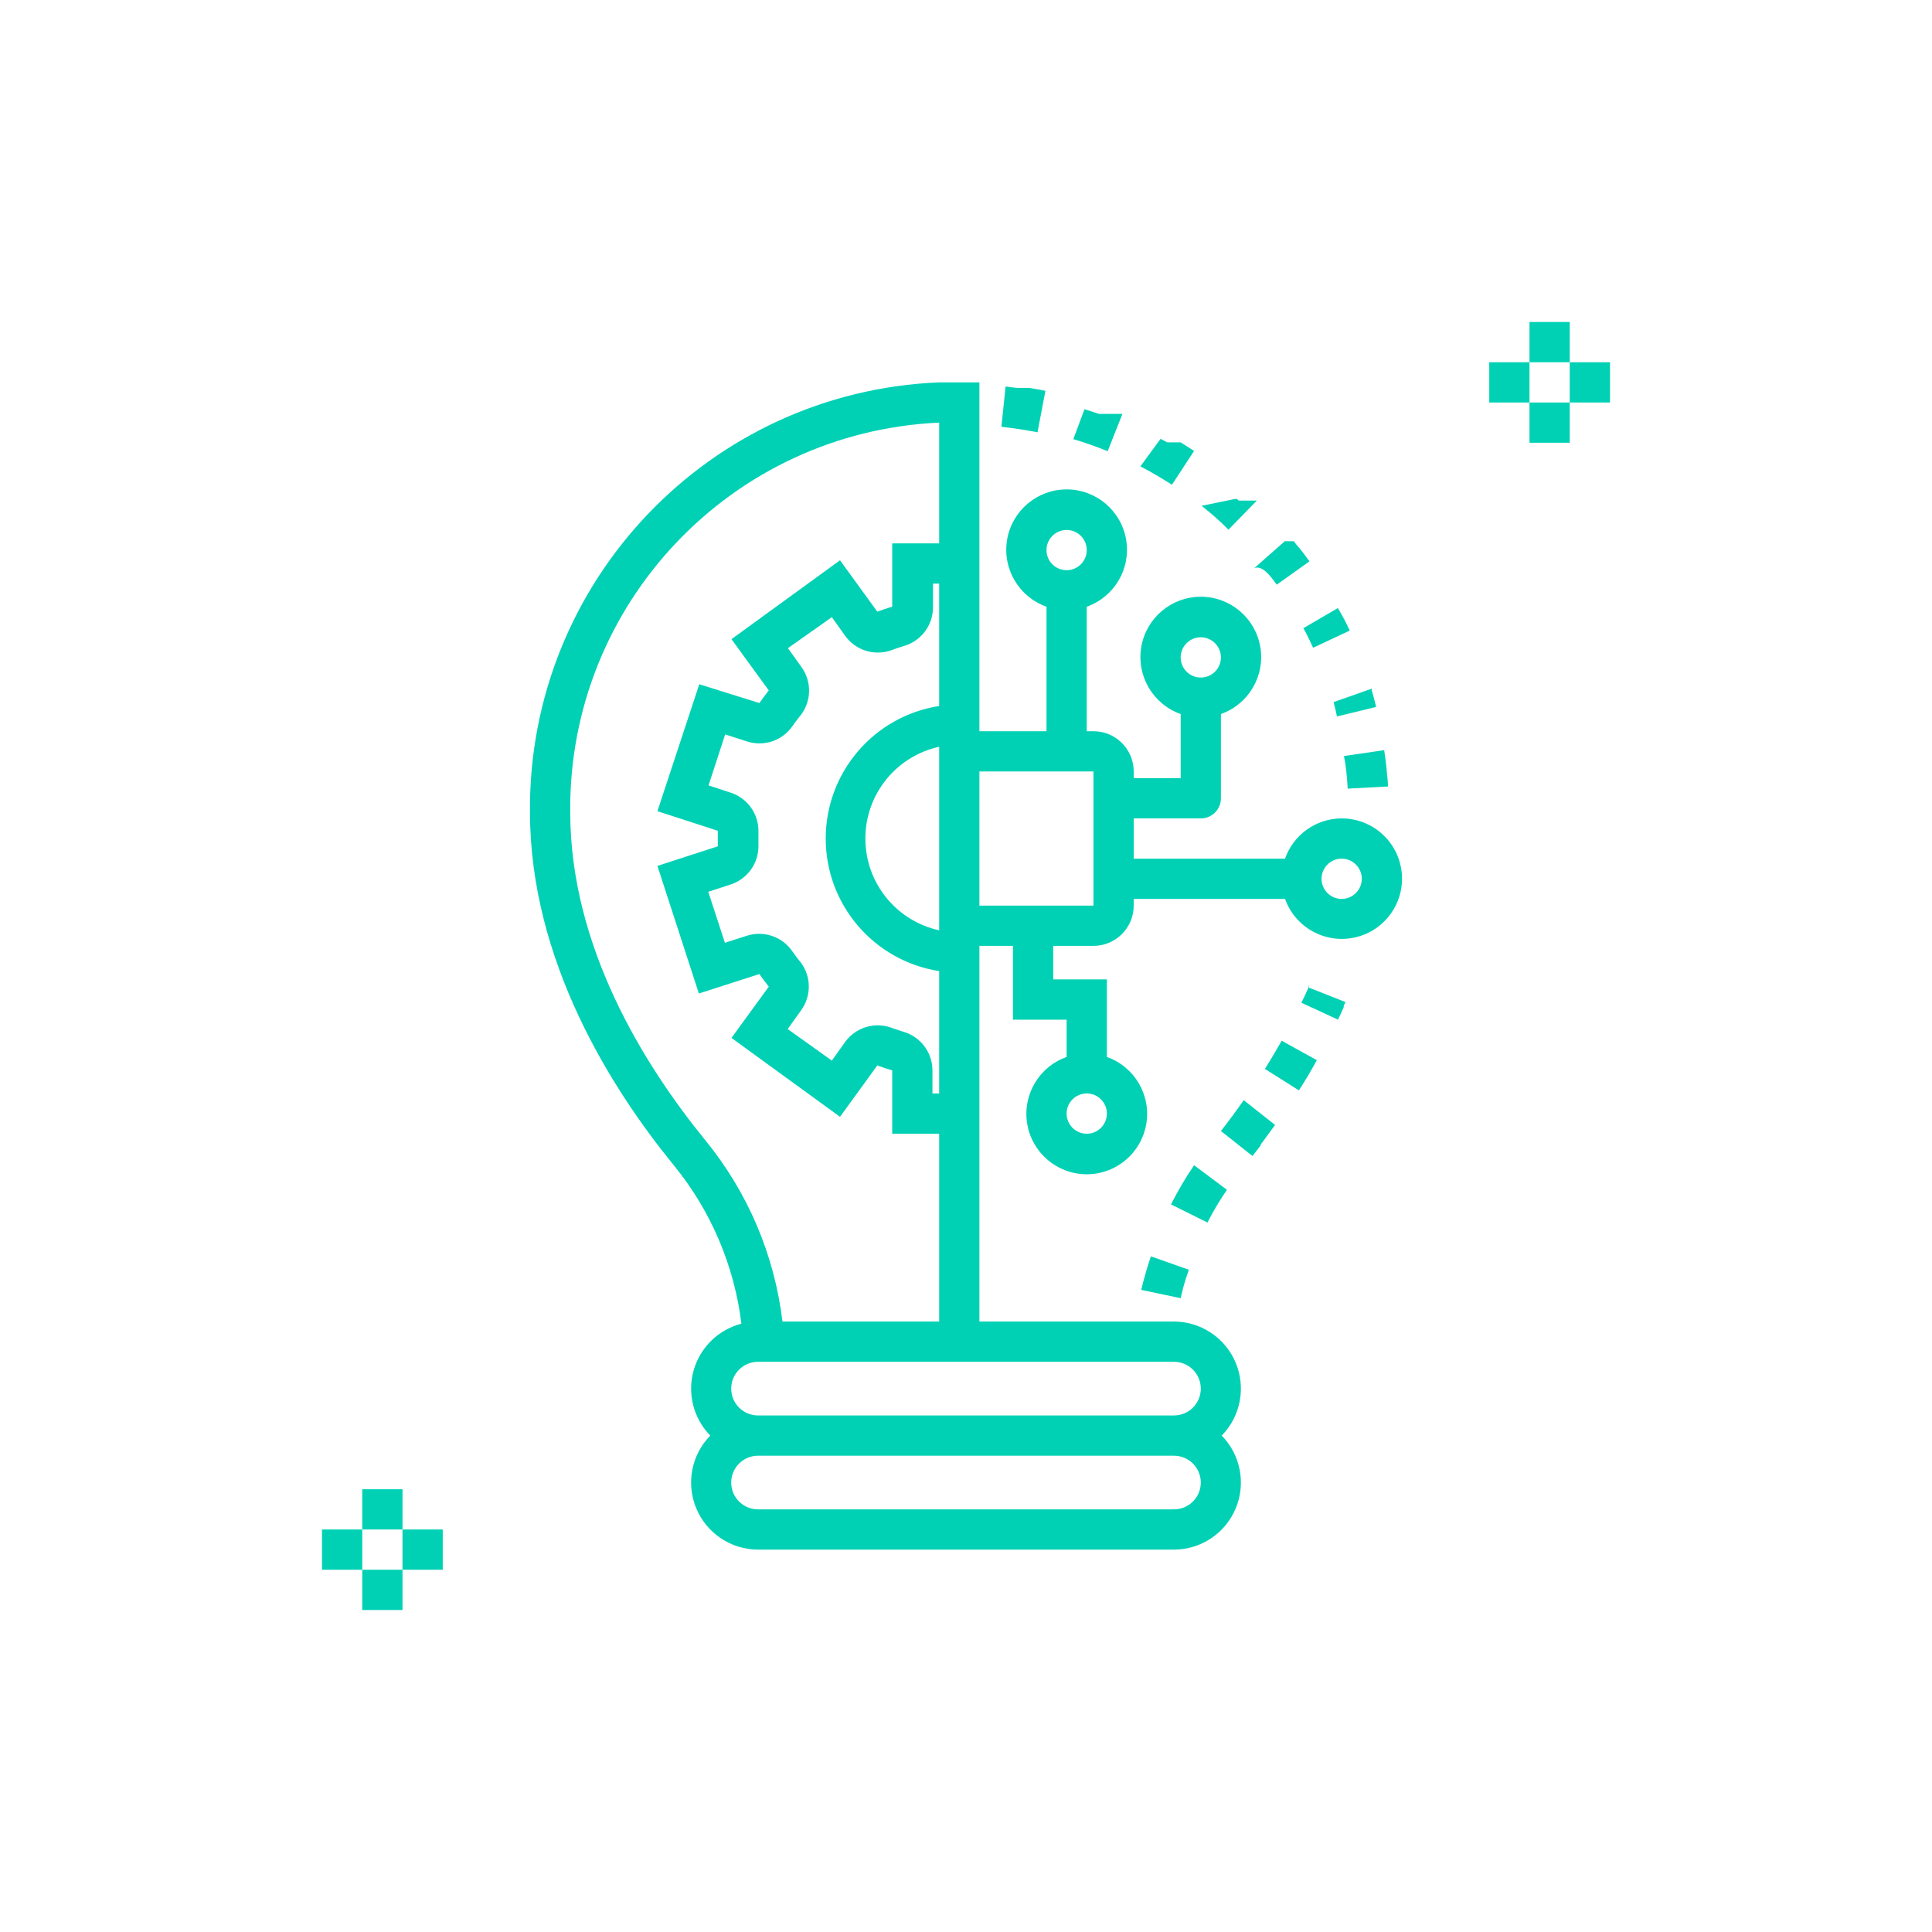 <svg width="144" height="144" viewBox="0 0 144 144" fill="none" xmlns="http://www.w3.org/2000/svg">
<path fill-rule="evenodd" clip-rule="evenodd" d="M89 33.61C88.66 33.39 88.32 33.17 88 32.97V32.97V32.97H87L86.5 32.71L85 34.76C85.8 35.18 86.59 35.64 87.35 36.13L89 33.61Z" fill="#00D1B4"/>
<path fill-rule="evenodd" clip-rule="evenodd" d="M83.66 30.85H83.56H83.4H83.35H81.92L80.83 30.5L80 32.73C80.86 32.99 81.73 33.29 82.56 33.63L83.66 30.85Z" fill="#00D1B4"/>
<path fill-rule="evenodd" clip-rule="evenodd" d="M77.92 29.13C77.51 29.05 77.09 28.97 76.68 28.91H75.76L74.95 28.81L74.64 31.81C75.54 31.91 76.45 32.05 77.33 32.22L77.92 29.13Z" fill="#00D1B4"/>
<path fill-rule="evenodd" clip-rule="evenodd" d="M91 84.3L93.35 86.16L93.51 85.96V85.96V85.96L93.96 85.38V85.38V85.31V85.31C94.32 84.85 94.68 84.31 95.04 83.85L92.7 82C92.153 82.787 91.587 83.553 91 84.3Z" fill="#00D1B4"/>
<path fill-rule="evenodd" clip-rule="evenodd" d="M100.45 58.78L103.45 58.62C103.45 58.2 103.39 57.79 103.35 57.38V57.38V57.32V57.32V57.32V57.32V57.32V57.32V57.32V57.32V57.32V57.32V57.32V57.32V57.32V57.32V57.32V57.32V57.32V57.32V57.32V57.32C103.303 56.853 103.243 56.383 103.17 55.91L100.17 56.35C100.31 57 100.4 57.88 100.45 58.78Z" fill="#00D1B4"/>
<path fill-rule="evenodd" clip-rule="evenodd" d="M93.68 37.31V37.31V37.31H93.61V37.31H93.54V37.31H93.29V37.31H93.18V37.31H93V37.31H92.89V37.31H92.79V37.31V37.31V37.31V37.31V37.31V37.31V37.31H92.64V37.31V37.31V37.31V37.31V37.31V37.31V37.31V37.31V37.31V37.31V37.31V37.31V37.31V37.31V37.31H92.33V37.31L92.19 37.19V37.19V37.19V37.19V37.19V37.19V37.19H92.04V37.19V37.19V37.19V37.19L89.56 37.7C90.27 38.26 90.96 38.86 91.56 39.48L93.68 37.31Z" fill="#00D1B4"/>
<path fill-rule="evenodd" clip-rule="evenodd" d="M95.16 43.58L97.6 41.84C97.29 41.41 96.97 40.98 96.6 40.56V40.56L96.54 40.48V40.48L96.43 40.34V40.34V40.34V40.34V40.34V40.34V40.34V40.34V40.34H96.3V40.34V40.34V40.34H96V40.34H95.76L93.49 42.34C94.07 42.13 94.64 42.85 95.16 43.58Z" fill="#00D1B4"/>
<path fill-rule="evenodd" clip-rule="evenodd" d="M97.87 48.28L100.6 47L100.33 46.43V46.43V46.43V46.43V46.43V46.43V46.43V46.43V46.43V46.43V46.43V46.43V46.43V46.43V46.43V46.43V46.43V46.43V46.43V46.43V46.43V46.43V46.43V46.43V46.43V46.43V46.43V46.43V46.43V46.43V46.43V46.43V46.43V46.43V46.43V46.43V46.43V46.43V46.43V46.43V46.43V46.43V46.43V46.43V46.43V46.43V46.43V46.43V46.43V46.43V46.43V46.43V46.43V46.43V46.43V46.43V46.43V46.43V46.43V46.43V46.43V46.43V46.43V46.43V46.43V46.43V46.43V46.43V46.43V46.43V46.43V46.43V46.43V46.43V46.43V46.43C100.14 46.06 99.94 45.69 99.72 45.32L97.13 46.83C97.08 46.65 97.5 47.46 97.87 48.28Z" fill="#00D1B4"/>
<path fill-rule="evenodd" clip-rule="evenodd" d="M99.65 53.4L102.57 52.69V52.69V52.69V52.69C102.47 52.27 102.36 51.85 102.24 51.44V51.44V51.44V51.44V51.33V51.33V51.33V51.33V51.33V51.33V51.33V51.33V51.33V51.33V51.33V51.33V51.33V51.33V51.33V51.33V51.33V51.33V51.33V51.33V51.33V51.33V51.33V51.33V51.33V51.33V51.33V51.33V51.33V51.33V51.33V51.33V51.33V51.33V51.33V51.33V51.33V51.33V51.33V51.33V51.33V51.33V51.33V51.33V51.33V51.33V51.33V51.33V51.33V51.33V51.33V51.33V51.33V51.33V51.33V51.33V51.33V51.33V51.33V51.33V51.33V51.33V51.33V51.33V51.33V51.33V51.33V51.33V51.33V51.33V51.33V51.33V51.33V51.33L99.4 52.33C99.491 52.685 99.574 53.042 99.65 53.4V53.4Z" fill="#00D1B4"/>
<path fill-rule="evenodd" clip-rule="evenodd" d="M94.28 79.67L96.81 81.27C97.04 80.92 97.27 80.55 97.49 80.18V80.18V80.18V80.18V80.18V80.18V80.18V80.18V80.18V80.18V80.18V80.18V80.18V80.18V80.18V80.18V80.18V80.18V80.18V80.18V80.18V80.18V80.18V80.18V80.18V80.18V80.18V80.18C97.71 79.8 97.93 79.42 98.15 79.02L95.53 77.57C95.28 78 94.79 78.86 94.28 79.67Z" fill="#00D1B4"/>
<path fill-rule="evenodd" clip-rule="evenodd" d="M97 74.74L99.73 76L100.15 75.08V75.08V75.08V75.08V75.08V75.08V75.08V75.08V75.08V75.08V75.08V75.08V75.08V75.08V75.08V75.08V75.08V75.08V75.08V75.08V75.08V75.08V75.08V75.08V75.08V75.08V75.08V75.08V75.08V75.08V75.08V75.08V75.08V75.08V75.08V75.08V75.08V75.08V75.08V75.08V75.08V75.08V75.08V75.08V75.08V75.08V75.08V75.08V75.03V75.03V75.03V75.03V75.03V75.03V75.03V75.03V75.03V75.03V75.03V75.03V75.03V75.03V75.03V75.03V75.03V75.03V75.03V75.03V75.03V75.03V75.03V75.03V75.03V75.03V75.03V75.03V75.03V75.03V75.03V75.03V75.03V75.03V75.03V75.03C100.15 74.92 100.24 74.8 100.29 74.69L97.5 73.59C97.8 73 97.42 73.89 97 74.74Z" fill="#00D1B4"/>
<path fill-rule="evenodd" clip-rule="evenodd" d="M85.06 96.14L88 96.76L88.06 96.49V96.49V96.49V96.49V96.49V96.49V96.49V96.49V96.49V96.49V96.49V96.49C88.15 96.11 88.25 95.73 88.37 95.35V95.35V95.35V95.35V95.35V95.35V95.35V95.35V95.35V95.35V95.35V95.35L88.61 94.64L85.78 93.64C85.502 94.462 85.261 95.296 85.06 96.14V96.14Z" fill="#00D1B4"/>
<path fill-rule="evenodd" clip-rule="evenodd" d="M90.12 90.88V90.88V90.88V90.88V90.88V90.88C90.519 90.121 90.963 89.386 91.45 88.68L89 86.85C88.362 87.784 87.787 88.759 87.28 89.77L90 91.12L90.12 90.88Z" fill="#00D1B4"/>
<path fill-rule="evenodd" clip-rule="evenodd" d="M100 61C98.099 61.004 96.408 62.206 95.78 64H84.5V61H89.5C90.328 61 91 60.328 91 59.5V53.22C93.066 52.489 94.306 50.377 93.935 48.216C93.564 46.056 91.692 44.477 89.5 44.477C87.308 44.477 85.435 46.056 85.065 48.216C84.694 50.377 85.934 52.489 88 53.22V58H84.5V57.5C84.5 55.843 83.157 54.5 81.5 54.5H81V45.22C83.066 44.489 84.306 42.377 83.935 40.216C83.564 38.056 81.692 36.477 79.5 36.477C77.308 36.477 75.435 38.056 75.065 40.216C74.694 42.377 75.934 44.489 78 45.22V54.5H73V28.5H71.5H70C52.867 29.195 39.373 43.353 39.5 60.5C39.5 71.61 45.59 81.19 50.26 86.9C52.999 90.272 54.732 94.348 55.26 98.66C53.532 99.107 52.173 100.441 51.694 102.161C51.216 103.881 51.691 105.725 52.94 107C51.532 108.436 51.122 110.576 51.899 112.432C52.676 114.287 54.489 115.496 56.5 115.5H87.5C89.511 115.496 91.324 114.287 92.101 112.432C92.878 110.576 92.468 108.436 91.06 107C92.468 105.564 92.878 103.424 92.101 101.568C91.324 99.713 89.511 98.504 87.5 98.5H73V70.5H75.5V76H79.5V78.78C77.434 79.511 76.194 81.624 76.565 83.784C76.935 85.944 78.808 87.523 81 87.523C83.192 87.523 85.064 85.944 85.435 83.784C85.806 81.624 84.566 79.511 82.5 78.78V73H78.5V70.5H81.5C83.157 70.5 84.5 69.157 84.5 67.5V67H95.78C96.548 69.15 98.806 70.381 101.029 69.862C103.252 69.344 104.732 67.24 104.468 64.972C104.205 62.705 102.283 60.996 100 61ZM89.5 47.5C90.328 47.5 91 48.172 91 49C91 49.828 90.328 50.5 89.5 50.5C88.671 50.5 88 49.828 88 49C88 48.172 88.671 47.5 89.5 47.5ZM81 41C81 40.172 80.328 39.5 79.5 39.5C78.671 39.5 78 40.172 78 41C78 41.828 78.671 42.5 79.5 42.5C80.328 42.5 81 41.828 81 41ZM81 84.5C80.171 84.5 79.5 83.828 79.5 83C79.5 82.172 80.171 81.5 81 81.5C81.828 81.5 82.5 82.172 82.5 83C82.5 83.828 81.828 84.5 81 84.5ZM66.545 76.638L66.545 76.638L66.545 76.638L66.545 76.638L66.545 76.638C66.791 76.727 67.06 76.824 67.33 76.9C68.614 77.27 69.499 78.444 69.5 79.78V81.5H70V72.38C65.132 71.619 61.544 67.427 61.544 62.5C61.544 57.574 65.132 53.381 70 52.62V43.5H69.54V45.27C69.539 46.606 68.654 47.78 67.37 48.15C67.1 48.226 66.831 48.323 66.585 48.412L66.585 48.412L66.585 48.412L66.45 48.46C65.192 48.915 63.785 48.483 63 47.4L62 46L58.73 48.31L59.73 49.71C60.517 50.792 60.493 52.265 59.67 53.32L59.6 53.4L59.539 53.48L59.492 53.541C59.342 53.737 59.201 53.922 59.08 54.1C58.328 55.202 56.938 55.675 55.67 55.26L54.05 54.74L52.81 58.54L54.46 59.08C55.726 59.492 56.569 60.689 56.53 62.02V62.38V62.52V62.64V63C56.562 64.332 55.71 65.526 54.44 65.93L52.79 66.47L54.03 70.27L55.65 69.75C56.918 69.335 58.308 69.808 59.06 70.91C59.181 71.088 59.322 71.272 59.472 71.469L59.522 71.534L59.58 71.61L59.65 71.69C60.473 72.745 60.497 74.218 59.71 75.3L58.71 76.7L62 79.05L63 77.65C63.78 76.585 65.164 76.155 66.41 76.59L66.545 76.638ZM64.5 62.5C64.499 59.211 66.787 56.365 70 55.66V69.34C66.787 68.635 64.499 65.789 64.5 62.5ZM56.5 112.5H87.5C88.605 112.5 89.5 111.605 89.5 110.5C89.5 109.395 88.605 108.5 87.5 108.5H56.5C55.395 108.5 54.5 109.395 54.5 110.5C54.5 111.605 55.395 112.5 56.5 112.5ZM87.5 101.5C88.605 101.5 89.5 102.395 89.5 103.5C89.5 104.605 88.605 105.5 87.5 105.5H56.5C55.395 105.5 54.5 104.605 54.5 103.5C54.5 102.395 55.395 101.5 56.5 101.5H87.5ZM58.32 98.5H70V84.5H66.5V79.78C66.12 79.67 65.76 79.55 65.39 79.41L62.61 83.24L54.52 77.36L57.3 73.54C57.06 73.23 56.82 72.92 56.6 72.6L52.09 74.05L49 64.54L53.5 63.08V62.5V61.92L49 60.46L52.12 51L56.6 52.4C56.82 52.08 57.06 51.77 57.3 51.46L54.52 47.64L62.61 41.76L65.39 45.59C65.76 45.45 66.12 45.33 66.5 45.22V40.5H70V31.5C54.526 32.199 42.377 45.011 42.5 60.5C42.5 70.56 48 79.38 52.58 85C55.737 88.863 57.728 93.546 58.32 98.5ZM81.5 67.5H73V57.5H81.5V67.5ZM98.5 65.5C98.5 66.328 99.171 67 100 67C100.828 67 101.5 66.328 101.5 65.5C101.5 64.672 100.828 64 100 64C99.171 64 98.5 64.672 98.5 65.5Z" fill="#00D1B4"/>
<rect x="114" y="24" width="3" height="3" fill="#00D1B4"/>
<rect x="117" y="27" width="3" height="3" fill="#00D1B4"/>
<rect x="111" y="27" width="3" height="3" fill="#00D1B4"/>
<rect x="114" y="30" width="3" height="3" fill="#00D1B4"/>
<rect x="27" y="111" width="3" height="3" fill="#00D1B4"/>
<rect x="30" y="114" width="3" height="3" fill="#00D1B4"/>
<rect x="24" y="114" width="3" height="3" fill="#00D1B4"/>
<rect x="27" y="117" width="3" height="3" fill="#00D1B4"/>
</svg>
